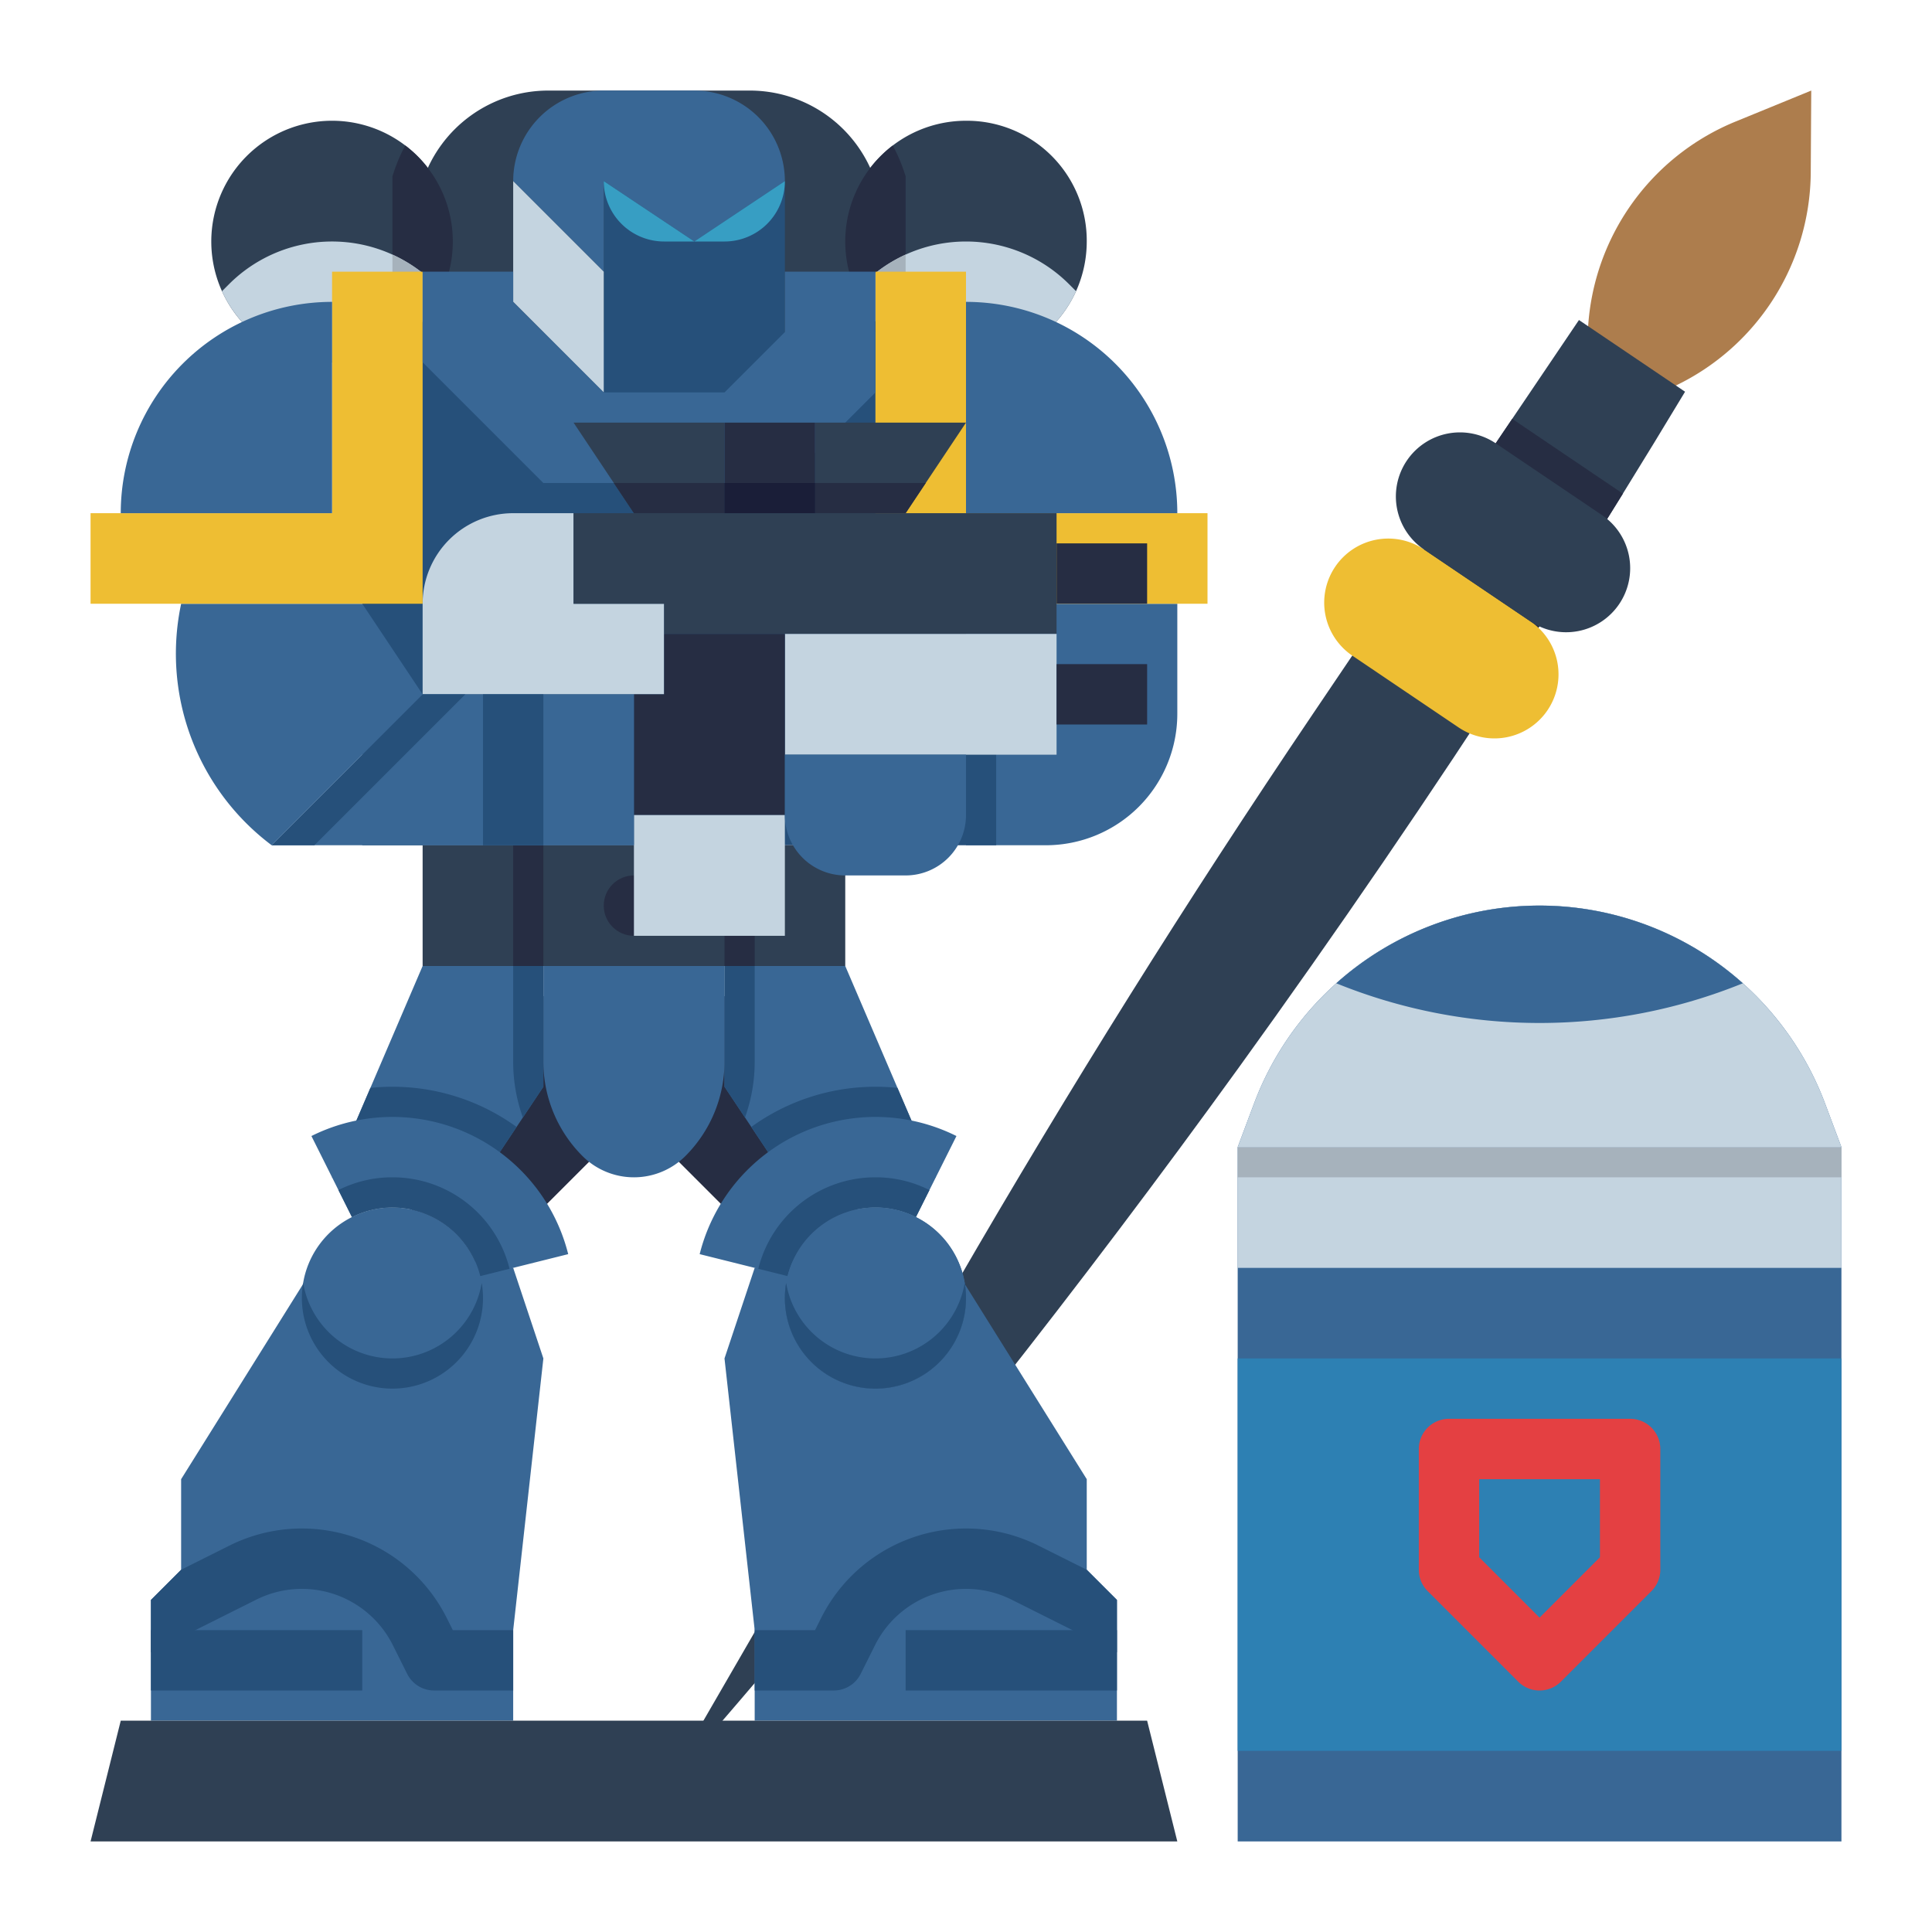 <svg height="512" viewBox="0 0 512 512" width="512" xmlns="http://www.w3.org/2000/svg"><g id="Flat"><path d="m96 80h160v144h-160z" fill="#26507a"/><path d="m480 24-20.065 8.216a63.118 63.118 0 0 0 -28.383 23.077 63.118 63.118 0 0 0 -9.665 47.331l1.113 5.749 5.749-1.113a63.118 63.118 0 0 0 40.303-26.634 63.118 63.118 0 0 0 10.815-34.946z" fill="#ad7d4d"/><path d="m446.56 103.81q-8.16 13.575-16.5 27.04-13.08 21.165-26.57 42.05-36.18 56.01-75.23 110.06-62.88 87-132.95 168.57l-19.31 22.47 77.59-134.12q44.505-76.92 94.28-150.6l24.92-36.9 27.96-41.38 17.69-26.19z" fill="#2f4054"/><path d="m430.06 130.85q-13.08 21.165-26.57 42.05a24.714 24.714 0 0 1 -2.57-1.52l-28.13-19 27.96-41.38 28.12 19c.41.27.8.56 1.19.85z" fill="#262d43"/><path d="m381.833 135.37a16.971 16.971 0 0 1 16.971 16.971v33.941a16.971 16.971 0 0 1 -16.971 16.971 16.971 16.971 0 0 1 -16.971-16.971v-33.941a16.971 16.971 0 0 1 16.971-16.971z" fill="#eebe33" transform="matrix(.56 -.829 .829 .56 27.789 390.931)"/><path d="m400.833 107.245a16.971 16.971 0 0 1 16.971 16.971v33.941a16.971 16.971 0 0 1 -16.971 16.971 16.971 16.971 0 0 1 -16.971-16.971v-33.941a16.971 16.971 0 0 1 16.971-16.971z" fill="#2f4054" transform="matrix(.56 -.829 .829 .56 59.458 394.295)"/><path d="m145.3 24h53.4a35.105 35.105 0 0 1 33.3 24v40h-120v-40a35.105 35.105 0 0 1 33.3-24z" fill="#2f4054"/><path d="m112 224h112v32h-112z" fill="#2f4054"/><circle cx="168" cy="240" fill="#262d43" r="8"/><path d="m136 224h8v32h-8z" fill="#262d43"/><path d="m192 224h8v32h-8z" fill="#262d43"/><path d="m136 432v24h-96v-32l8-8 32-40 48 8z" fill="#396795"/><path d="m232 336h-24l-22.42-22.42-9.58-9.58h-16l-9.58 9.58-22.42 22.42h-24l2.6-7.79 5.4-16.21 7.29-21.88 8.71-26.12h80z" fill="#262d43"/><path d="m144 256v32l-5.43 8.15-10.57 15.85h-40l10.16-23.7 13.84-32.3z" fill="#396795"/><path d="m136.9 298.65-8.9 13.35h-40l10.16-23.7a56.399 56.399 0 0 1 5.84-.3 56.103 56.103 0 0 1 32.9 10.65z" fill="#26507a"/><path d="m88 328-40 64v24l12.8-6.4a42.932 42.932 0 0 1 38.4 0 42.932 42.932 0 0 1 19.2 19.2l1.6 3.2h16l8-72-8-24z" fill="#396795"/><path d="m144 256v32l-5.43 8.15a43.38 43.38 0 0 1 -2.57-14.78v-25.37z" fill="#26507a"/><path d="m128 344a24 24 0 0 1 -48 0 24.355 24.355 0 0 1 .34-4.03 23.992 23.992 0 0 1 12.93-17.43 23.727 23.727 0 0 1 10.73-2.54 24.008 24.008 0 0 1 23.28 18.18c.15.6.28 1.2.38 1.82a23.996 23.996 0 0 1 .34 4z" fill="#396795"/><path d="m150.58 332.36-15.54 3.88-7.76 1.94a24.008 24.008 0 0 0 -23.28-18.18 23.727 23.727 0 0 0 -10.73 2.54l-3.58-7.16-7.16-14.32a48.031 48.031 0 0 1 68.05 31.3z" fill="#396795"/><g fill="#26507a"><path d="m128 344a24 24 0 0 1 -48 0 24.355 24.355 0 0 1 .34-4.03 23.992 23.992 0 0 0 47.32.03 23.996 23.996 0 0 1 .34 4z"/><path d="m135.04 336.24-7.76 1.94a24.008 24.008 0 0 0 -23.28-18.18 23.727 23.727 0 0 0 -10.73 2.54l-3.58-7.16a31.528 31.528 0 0 1 14.31-3.38 31.937 31.937 0 0 1 31.04 24.24z"/><path d="m136 432v16h-20.95a7.985 7.985 0 0 1 -7.15-4.42l-3.81-7.63a26.947 26.947 0 0 0 -36.14-12.04l-27.95 13.98v-13.89l8-8 12.8-6.4a42.932 42.932 0 0 1 57.6 19.2l1.6 3.2z"/><path d="m40 432h56v16h-56z"/></g><path d="m200 432v24h96v-32l-8-8-32-40-48 8z" fill="#396795"/><path d="m192 256v32l5.43 8.15 10.57 15.85h40l-10.16-23.7-13.84-32.3z" fill="#396795"/><path d="m248 312h-40l-8.9-13.35a56.103 56.103 0 0 1 32.9-10.65 56.399 56.399 0 0 1 5.84.3z" fill="#26507a"/><path d="m248 328 40 64v24l-12.8-6.4a42.932 42.932 0 0 0 -38.4 0 42.932 42.932 0 0 0 -19.2 19.2l-1.6 3.2h-16l-8-72 8-24z" fill="#396795"/><path d="m192 256v32l5.43 8.15a43.38 43.38 0 0 0 2.57-14.78v-25.37z" fill="#26507a"/><path d="m208 344a24 24 0 0 0 48 0 24.355 24.355 0 0 0 -.34-4.03 23.992 23.992 0 0 0 -12.93-17.43 23.727 23.727 0 0 0 -10.73-2.54 24.008 24.008 0 0 0 -23.28 18.18c-.15.6-.28 1.2-.38 1.82a23.996 23.996 0 0 0 -.34 4z" fill="#396795"/><path d="m185.42 332.36 15.54 3.88 7.76 1.94a24.008 24.008 0 0 1 23.28-18.18 23.727 23.727 0 0 1 10.73 2.54l3.58-7.16 7.16-14.32a48.031 48.031 0 0 0 -68.05 31.3z" fill="#396795"/><path d="m208 344a24 24 0 0 0 48 0 24.355 24.355 0 0 0 -.34-4.03 23.992 23.992 0 0 1 -47.32.03 23.996 23.996 0 0 0 -.34 4z" fill="#26507a"/><path d="m200.96 336.24 7.76 1.94a24.008 24.008 0 0 1 23.28-18.18 23.727 23.727 0 0 1 10.73 2.54l3.58-7.16a31.528 31.528 0 0 0 -14.31-3.38 31.937 31.937 0 0 0 -31.04 24.24z" fill="#26507a"/><path d="m200 432v16h20.95a7.985 7.985 0 0 0 7.15-4.42l3.81-7.63a26.947 26.947 0 0 1 36.14-12.04l27.95 13.98v-13.89l-8-8-12.8-6.4a42.932 42.932 0 0 0 -57.6 19.2l-1.6 3.2z" fill="#26507a"/><path d="m240 432h56v16h-56z" fill="#26507a"/><path d="m181.657 306.343a19.314 19.314 0 0 1 -13.657 5.657 19.314 19.314 0 0 1 -13.657-5.657 35.314 35.314 0 0 1 -10.343-24.971v-25.373h48v25.373a35.314 35.314 0 0 1 -10.343 24.971z" fill="#396795"/><path d="m208 344a24 24 0 1 0 34.73-21.46 23.727 23.727 0 0 0 -10.73-2.54 24.008 24.008 0 0 0 -23.28 18.18 23.733 23.733 0 0 0 -.72 5.82z" fill="#396795"/><path d="m312 488h-288l8-32h272z" fill="#2f4054"/><path d="m312 160v29.16a34.842 34.842 0 0 1 -34.84 34.84h-21.16v-64z" fill="#396795"/><path d="m256 192h8v32h-8z" fill="#26507a"/><path d="m120 64a32.003 32.003 0 1 1 -12.59-25.44 31.783 31.783 0 0 1 12.59 25.44z" fill="#2f4054"/><path d="m288 64a31.999 31.999 0 1 1 -32-32 31.78 31.78 0 0 1 32 32z" fill="#2f4054"/><path d="m120 64a31.957 31.957 0 0 1 -16 27.71v-45.01l.41-1.23a42.681 42.681 0 0 1 3-6.91 31.946 31.946 0 0 1 12.59 25.44z" fill="#262d43"/><path d="m240 46.7v45.01a31.996 31.996 0 0 1 -3.41-53.15 42.681 42.681 0 0 1 3 6.91z" fill="#262d43"/><path d="m117.17 77.17a32.084 32.084 0 0 1 -13.17 14.54 32.001 32.001 0 0 1 -45.17-14.54l1.86-1.86a38.626 38.626 0 0 1 42.09-8.37c.41.17.82.35 1.22.53a38.659 38.659 0 0 1 11.31 7.84z" fill="#c4d4e0"/><path d="m285.17 77.17a32.012 32.012 0 0 1 -58.34 0l1.86-1.86a38.628 38.628 0 0 1 54.62 0z" fill="#c4d4e0"/><path d="m115.31 75.31 1.86 1.86a32.084 32.084 0 0 1 -13.17 14.54v-24.24a38.659 38.659 0 0 1 11.31 7.84z" fill="#a6b2bc"/><path d="m240 67.47v24.24a32.084 32.084 0 0 1 -13.17-14.54l1.86-1.86a38.659 38.659 0 0 1 11.31-7.84z" fill="#a6b2bc"/><path d="m256 72h-24v88h88v-24h-64z" fill="#eebe33"/><path d="m256 80h0a56 56 0 0 1 56 56v0h-56z" fill="#396795"/><path d="m208 48v40l-16 16h-32v-56z" fill="#26507a"/><path d="m160 72v-24l24 16 24-16a24 24 0 0 0 -24-24h-24a24 24 0 0 0 -24 24z" fill="#396795"/><path d="m136 48v32l24 24v-32z" fill="#c4d4e0"/><path d="m112 184v-24a24 24 0 0 1 24-24h16v24h24v24z" fill="#c4d4e0"/><path d="m152 136h128v32h-104v-8h-24z" fill="#2f4054"/><path d="m208 168h72v32h-72z" fill="#c4d4e0"/><path d="m208 168v48h-40v-32h8v-16z" fill="#262d43"/><path d="m280 144h24v16h-24z" fill="#262d43"/><path d="m280 176h24v16h-24z" fill="#262d43"/><path d="m168 216h40v32h-40z" fill="#c4d4e0"/><path d="m168 184v40h-96l40-40z" fill="#396795"/><path d="m123.32 184-40.01 40h-11.31l40-40z" fill="#26507a"/><path d="m72 224a63.47 63.47 0 0 1 -24.155-63.223l.155-.777h48l16 24z" fill="#396795"/><path d="m128 184h16v40h-16z" fill="#26507a"/><path d="m88 72h24v88h-88v-24h64z" fill="#eebe33"/><path d="m88 136h-56v-0a56 56 0 0 1 56-56z" fill="#396795"/><path d="m112 72h24v8l24 24h32l16-16v-16h24v32l-24 24h-64l-32-32z" fill="#396795"/><path d="m208 200h48a0 0 0 0 1 0 0v16a16 16 0 0 1 -16 16h-16a16 16 0 0 1 -16-16v-16a0 0 0 0 1 0 0z" fill="#396795"/><path d="m488 304v184h-160v-184l4.34-11.57a80.805 80.805 0 0 1 151.32 0z" fill="#396795"/><path d="m328 304h160v32h-160z" fill="#c4d4e0"/><path d="m328 360h160v104h-160z" fill="#2d80b3"/><path d="m408 448a7.978 7.978 0 0 1 -5.657-2.343l-24-24a8.002 8.002 0 0 1 -2.343-5.657v-32a8 8 0 0 1 8-8h48a8 8 0 0 1 8 8v32a8.002 8.002 0 0 1 -2.343 5.657l-24 24a7.978 7.978 0 0 1 -5.657 2.343zm-16-35.313 16 16 16-16v-20.687h-32z" fill="#e44042"/><path d="m328 304h160v8h-160z" fill="#a6b2bc"/><path d="m488 304h-160l4.34-11.57a80.809 80.809 0 0 1 151.32 0z" fill="#c4d4e0"/><path d="m461.87 260.58a143.183 143.183 0 0 1 -107.75 0 80.769 80.769 0 0 1 107.75 0z" fill="#396795"/><path d="m256 112-10.67 16-5.33 8h-24v-24z" fill="#2f4054"/><path d="m192 112v24h-24l-5.33-8-10.67-16z" fill="#2f4054"/><path d="m192 112h24v24h-24z" fill="#262d43"/><path d="m176 64h16a16 16 0 0 0 16-16l-24 16-24-16a16 16 0 0 0 16 16z" fill="#379ec3"/><path d="m208 344a24 24 0 0 0 48 0 24.355 24.355 0 0 0 -.34-4.03 23.992 23.992 0 0 1 -47.32.03 23.996 23.996 0 0 0 -.34 4z" fill="#26507a"/><path d="m162.67 128h29.33v8h-24z" fill="#262d43"/><path d="m245.33 128-5.33 8h-24v-8z" fill="#262d43"/><path d="m192 128h24v8h-24z" fill="#1a1e38"/></g></svg>